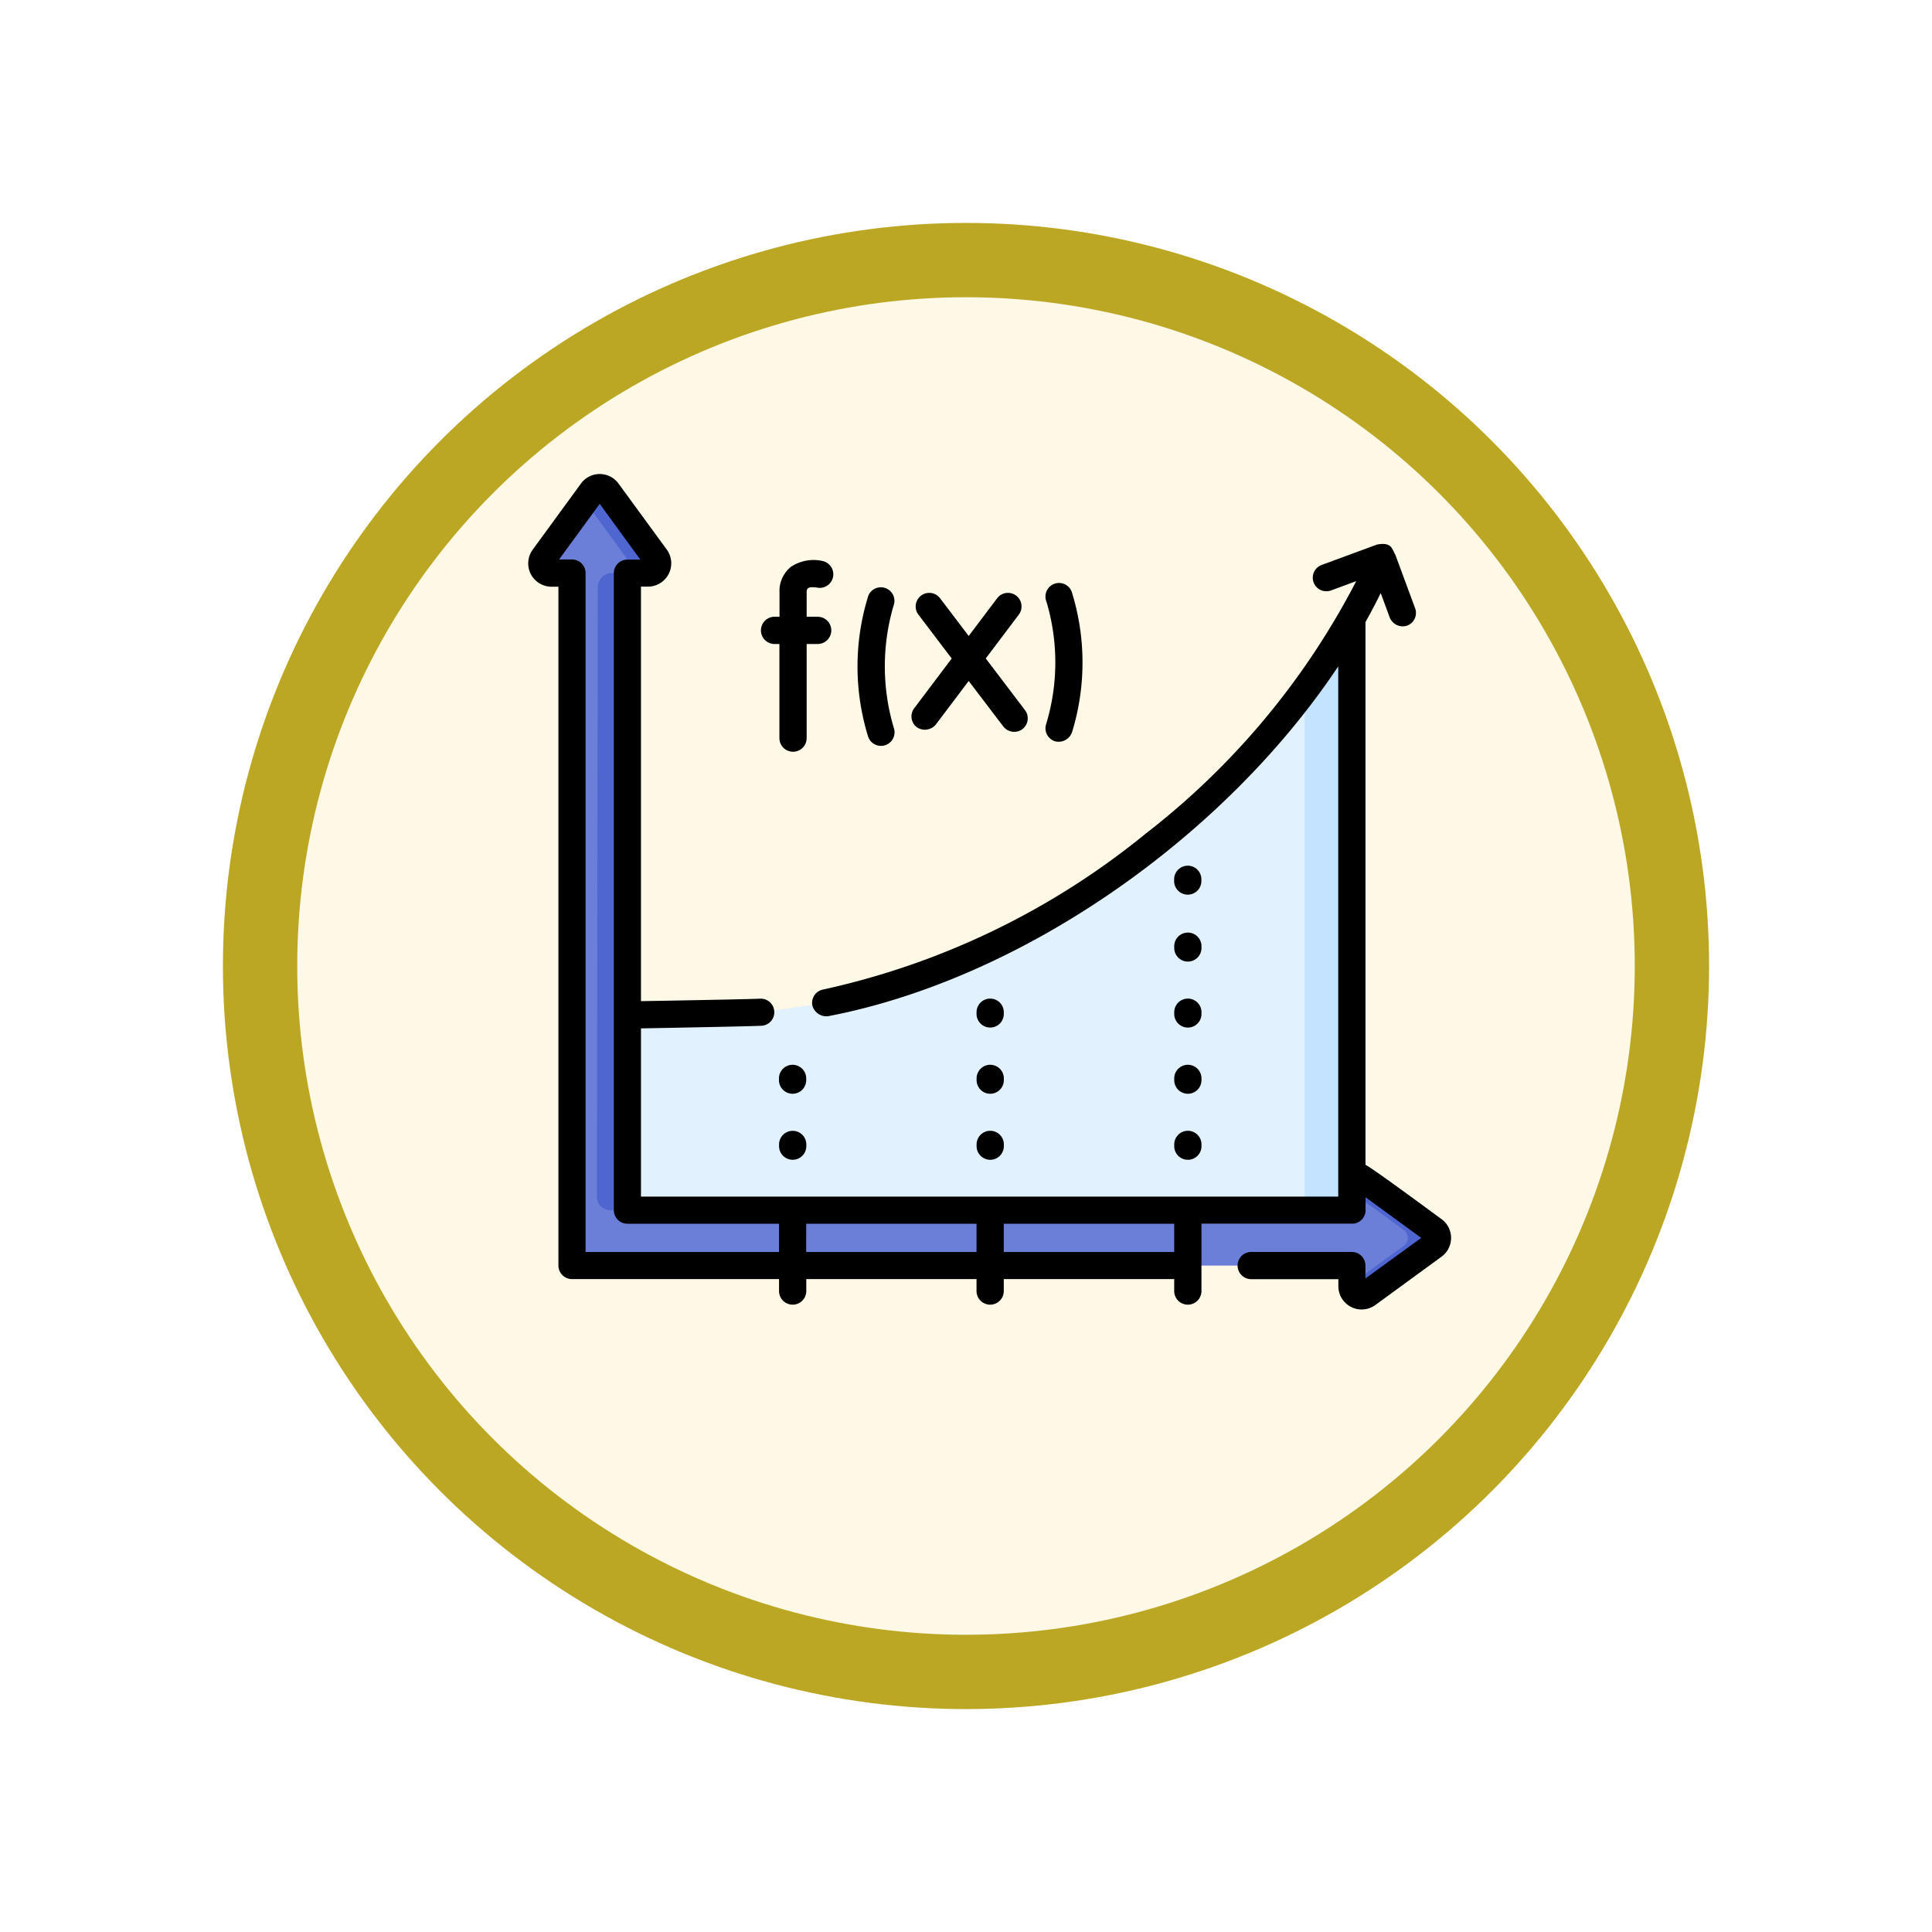 <svg xmlns="http://www.w3.org/2000/svg" xmlns:xlink="http://www.w3.org/1999/xlink" width="78" height="78" viewBox="0 0 78 78">
  <defs>
    <filter id="Fondo" x="0" y="0" width="78" height="78" filterUnits="userSpaceOnUse">
      <feOffset dy="3" input="SourceAlpha"/>
      <feGaussianBlur stdDeviation="3" result="blur"/>
      <feFlood flood-opacity="0.161"/>
      <feComposite operator="in" in2="blur"/>
      <feComposite in="SourceGraphic"/>
    </filter>
  </defs>
  <g id="Group_1145233" data-name="Group 1145233" transform="translate(-819 -5805)">
    <g id="Group_1145188" data-name="Group 1145188">
      <g transform="matrix(1, 0, 0, 1, 819, 5805)" filter="url(#Fondo)">
        <g id="Fondo-2" data-name="Fondo" transform="translate(9 6)" fill="#fef8e7" stroke="#bca724" stroke-width="3">
          <circle cx="30" cy="30" r="30" stroke="none"/>
          <circle cx="30" cy="30" r="28.5" fill="none"/>
        </g>
      </g>
    </g>
    <g id="Group_1145187" data-name="Group 1145187" transform="translate(840.325 5799.992)">
      <g id="Group_1145185" data-name="Group 1145185" transform="translate(0.548 24.693)">
        <path id="Path_982835" data-name="Path 982835" d="M58.977,416.893l-2.665,1.946a.393.393,0,0,1-.624-.318v-.826H24.2v-2.237H55.689v-.827a.393.393,0,0,1,.624-.317l2.665,1.946A.392.392,0,0,1,58.977,416.893Z" transform="translate(-22.981 -386.284)" fill="#6c7fd8"/>
        <path id="Path_982836" data-name="Path 982836" d="M11.784,35.1h-.826v27.96H8.72V35.1H7.893a.393.393,0,0,1-.317-.624l1.946-2.665a.392.392,0,0,1,.634,0L12.1,34.472A.393.393,0,0,1,11.784,35.1Z" transform="translate(-7.5 -31.645)" fill="#6c7fd8"/>
        <path id="Path_982837" data-name="Path 982837" d="M34.19,34.472l-1.946-2.665a.392.392,0,0,0-.634,0l-.281.384,1.665,2.28c.223.332-.143.714-.569.624a.575.575,0,0,0-.575.575l-.036,24.61a.536.536,0,0,0,.536.537h.695V35.1h.826A.393.393,0,0,0,34.19,34.472Z" transform="translate(-29.589 -31.645)" fill="#4f66d0"/>
        <path id="Path_982838" data-name="Path 982838" d="M458.47,416.263l-2.665-1.946a.393.393,0,0,0-.624.317v.79a.35.35,0,0,1,.557-.283l1.536,1.122a.392.392,0,0,1,0,.634l-1.536,1.122a.35.35,0,0,1-.557-.283v.789a.393.393,0,0,0,.624.318l2.665-1.946A.392.392,0,0,0,458.47,416.263Z" transform="translate(-422.473 -386.288)" fill="#4f66d0"/>
        <path id="Path_982839" data-name="Path 982839" d="M62.83,119.674l-2.609.375c-.24.023-5.4.116-5.4.116v7.877H84.07V104.168h-.005C79.777,111.742,71,118.1,62.83,119.674Z" transform="translate(-51.364 -98.869)" fill="#e2f1fe"/>
        <path id="Path_982840" data-name="Path 982840" d="M430.954,104.172a27.45,27.45,0,0,1-1.9,2.9v20.972h1.908V104.172Z" transform="translate(-398.252 -98.873)" fill="#c4e3ff"/>
      </g>
      <g id="Group_1145186" data-name="Group 1145186" transform="translate(0 24.145)">
        <path id="Path_982841" data-name="Path 982841" d="M211.982,95.261a.574.574,0,0,0,.767-.108l1.327-1.759,1.4,1.839a.555.555,0,0,0,.768.105.548.548,0,0,0,.105-.768l-1.583-2.086,1.334-1.769a.548.548,0,1,0-.875-.66l-1.148,1.522-1.156-1.523a.548.548,0,1,0-.873.663l1.343,1.77-1.513,2.007A.548.548,0,0,0,211.982,95.261Z" transform="translate(-196.293 -85.038)"/>
        <path id="Path_982842" data-name="Path 982842" d="M129.13,75.132h.2v3.8a.548.548,0,0,0,1.1,0v-3.8h.445a.548.548,0,0,0,0-1.1h-.445v-.974c-.009-.213.106-.24.407-.206a.548.548,0,0,0,.242-1.069,1.642,1.642,0,0,0-1.293.24,1.254,1.254,0,0,0-.452,1.035v.974h-.2a.548.548,0,0,0,0,1.1Z" transform="translate(-119.188 -68.269)"/>
        <path id="Path_982843" data-name="Path 982843" d="M183.187,92.973a.548.548,0,0,0,.53-.689,8.688,8.688,0,0,1-.02-4.977.548.548,0,0,0-1.018-.405,9.578,9.578,0,0,0-.021,5.664A.548.548,0,0,0,183.187,92.973Z" transform="translate(-168.945 -81.997)"/>
        <path id="Path_982844" data-name="Path 982844" d="M285.855,90.069a.548.548,0,0,0,.388.671.573.573,0,0,0,.671-.388,9.578,9.578,0,0,0-.021-5.664.548.548,0,0,0-1.018.407A8.572,8.572,0,0,1,285.855,90.069Z" transform="translate(-264.953 -79.944)"/>
        <path id="Path_982845" data-name="Path 982845" d="M36.868,54.225s-2.923-2.163-3.065-2.187V30.124q.326-.582.615-1.172l.366.991a.566.566,0,0,0,.7.324.548.548,0,0,0,.324-.7l-.8-2.164c-.137-.223-.134-.521-.736-.411l-2.251.83a.548.548,0,0,0,.379,1.028l1.029-.38a30.689,30.689,0,0,1-8.492,10.188,31.105,31.105,0,0,1-13.031,6.3.548.548,0,0,0-.434.642.584.584,0,0,0,.642.434c7.864-1.513,16.01-7.25,20.589-14.123V53.318H4.553V46.527c1.569-.029,4.691-.089,4.9-.109a.548.548,0,0,0-.1-1.091c-.2.015-2.806.067-4.8.1V28.691h.278a.941.941,0,0,0,.76-1.5L3.647,24.532a.944.944,0,0,0-.76-.387h0a.941.941,0,0,0-.758.386L.181,27.2a.941.941,0,0,0,.76,1.495H1.22V56.1a.548.548,0,0,0,.548.548h8.359v.483a.548.548,0,1,0,1.1,0v-.483H18.1v.483a.548.548,0,1,0,1.1,0v-.483h6.881v.483a.548.548,0,0,0,1.1,0v-2.72h6.077l.056,0a.548.548,0,0,0,.493-.545v-.521l2.246,1.64L33.8,56.624V56.1a.548.548,0,0,0-.548-.548H29.19a.548.548,0,0,0,0,1.1h3.518v.278a.94.94,0,0,0,1.5.76l2.664-1.945a.94.94,0,0,0,0-1.52ZM2.316,55.555V28.143a.548.548,0,0,0-.548-.548H1.247l1.64-2.246L4.526,27.6H4.005a.548.548,0,0,0-.548.548V53.866h0a.548.548,0,0,0,.548.548h6.122v1.141H2.316Zm8.907,0V54.414H18.1v1.141Zm14.858,0H19.2V54.414h6.881Z" transform="translate(0 -24.145)"/>
        <path id="Path_982846" data-name="Path 982846" d="M356.986,351.249a.548.548,0,1,0,1.1,0v-.07a.548.548,0,1,0-1.1,0Z" transform="translate(-330.904 -326.778)"/>
        <path id="Path_982847" data-name="Path 982847" d="M356.986,387.727a.548.548,0,1,0,1.1,0v-.071a.548.548,0,1,0-1.1,0Z" transform="translate(-330.904 -360.59)"/>
        <path id="Path_982848" data-name="Path 982848" d="M356.986,314.675a.548.548,0,1,0,1.1,0v-.07a.548.548,0,1,0-1.1,0Z" transform="translate(-330.904 -292.876)"/>
        <path id="Path_982849" data-name="Path 982849" d="M356.986,278.2a.548.548,0,1,0,1.1,0v-.071a.548.548,0,1,0-1.1,0Z" transform="translate(-330.904 -259.065)"/>
        <path id="Path_982850" data-name="Path 982850" d="M357.534,241.781a.548.548,0,0,0,.548-.548v-.071a.548.548,0,1,0-1.1,0v.071A.548.548,0,0,0,357.534,241.781Z" transform="translate(-330.904 -224.799)"/>
        <path id="Path_982851" data-name="Path 982851" d="M247.8,351.249a.548.548,0,1,0,1.1,0v-.07a.548.548,0,0,0-1.1,0Z" transform="translate(-229.697 -326.778)"/>
        <path id="Path_982852" data-name="Path 982852" d="M247.8,387.727a.548.548,0,0,0,1.1,0v-.071a.548.548,0,0,0-1.1,0Z" transform="translate(-229.697 -360.59)"/>
        <path id="Path_982853" data-name="Path 982853" d="M248.35,315.223a.548.548,0,0,0,.548-.548v-.07a.548.548,0,1,0-1.1,0v.07A.548.548,0,0,0,248.35,315.223Z" transform="translate(-229.697 -292.876)"/>
        <path id="Path_982854" data-name="Path 982854" d="M139.715,351.179a.548.548,0,0,0-1.1,0v.07a.548.548,0,1,0,1.1,0Z" transform="translate(-128.491 -326.778)"/>
        <path id="Path_982855" data-name="Path 982855" d="M139.167,387.107a.548.548,0,0,0-.548.548v.07a.548.548,0,1,0,1.1,0v-.07A.548.548,0,0,0,139.167,387.107Z" transform="translate(-128.491 -360.589)"/>
      </g>
    </g>
  </g>
</svg>
